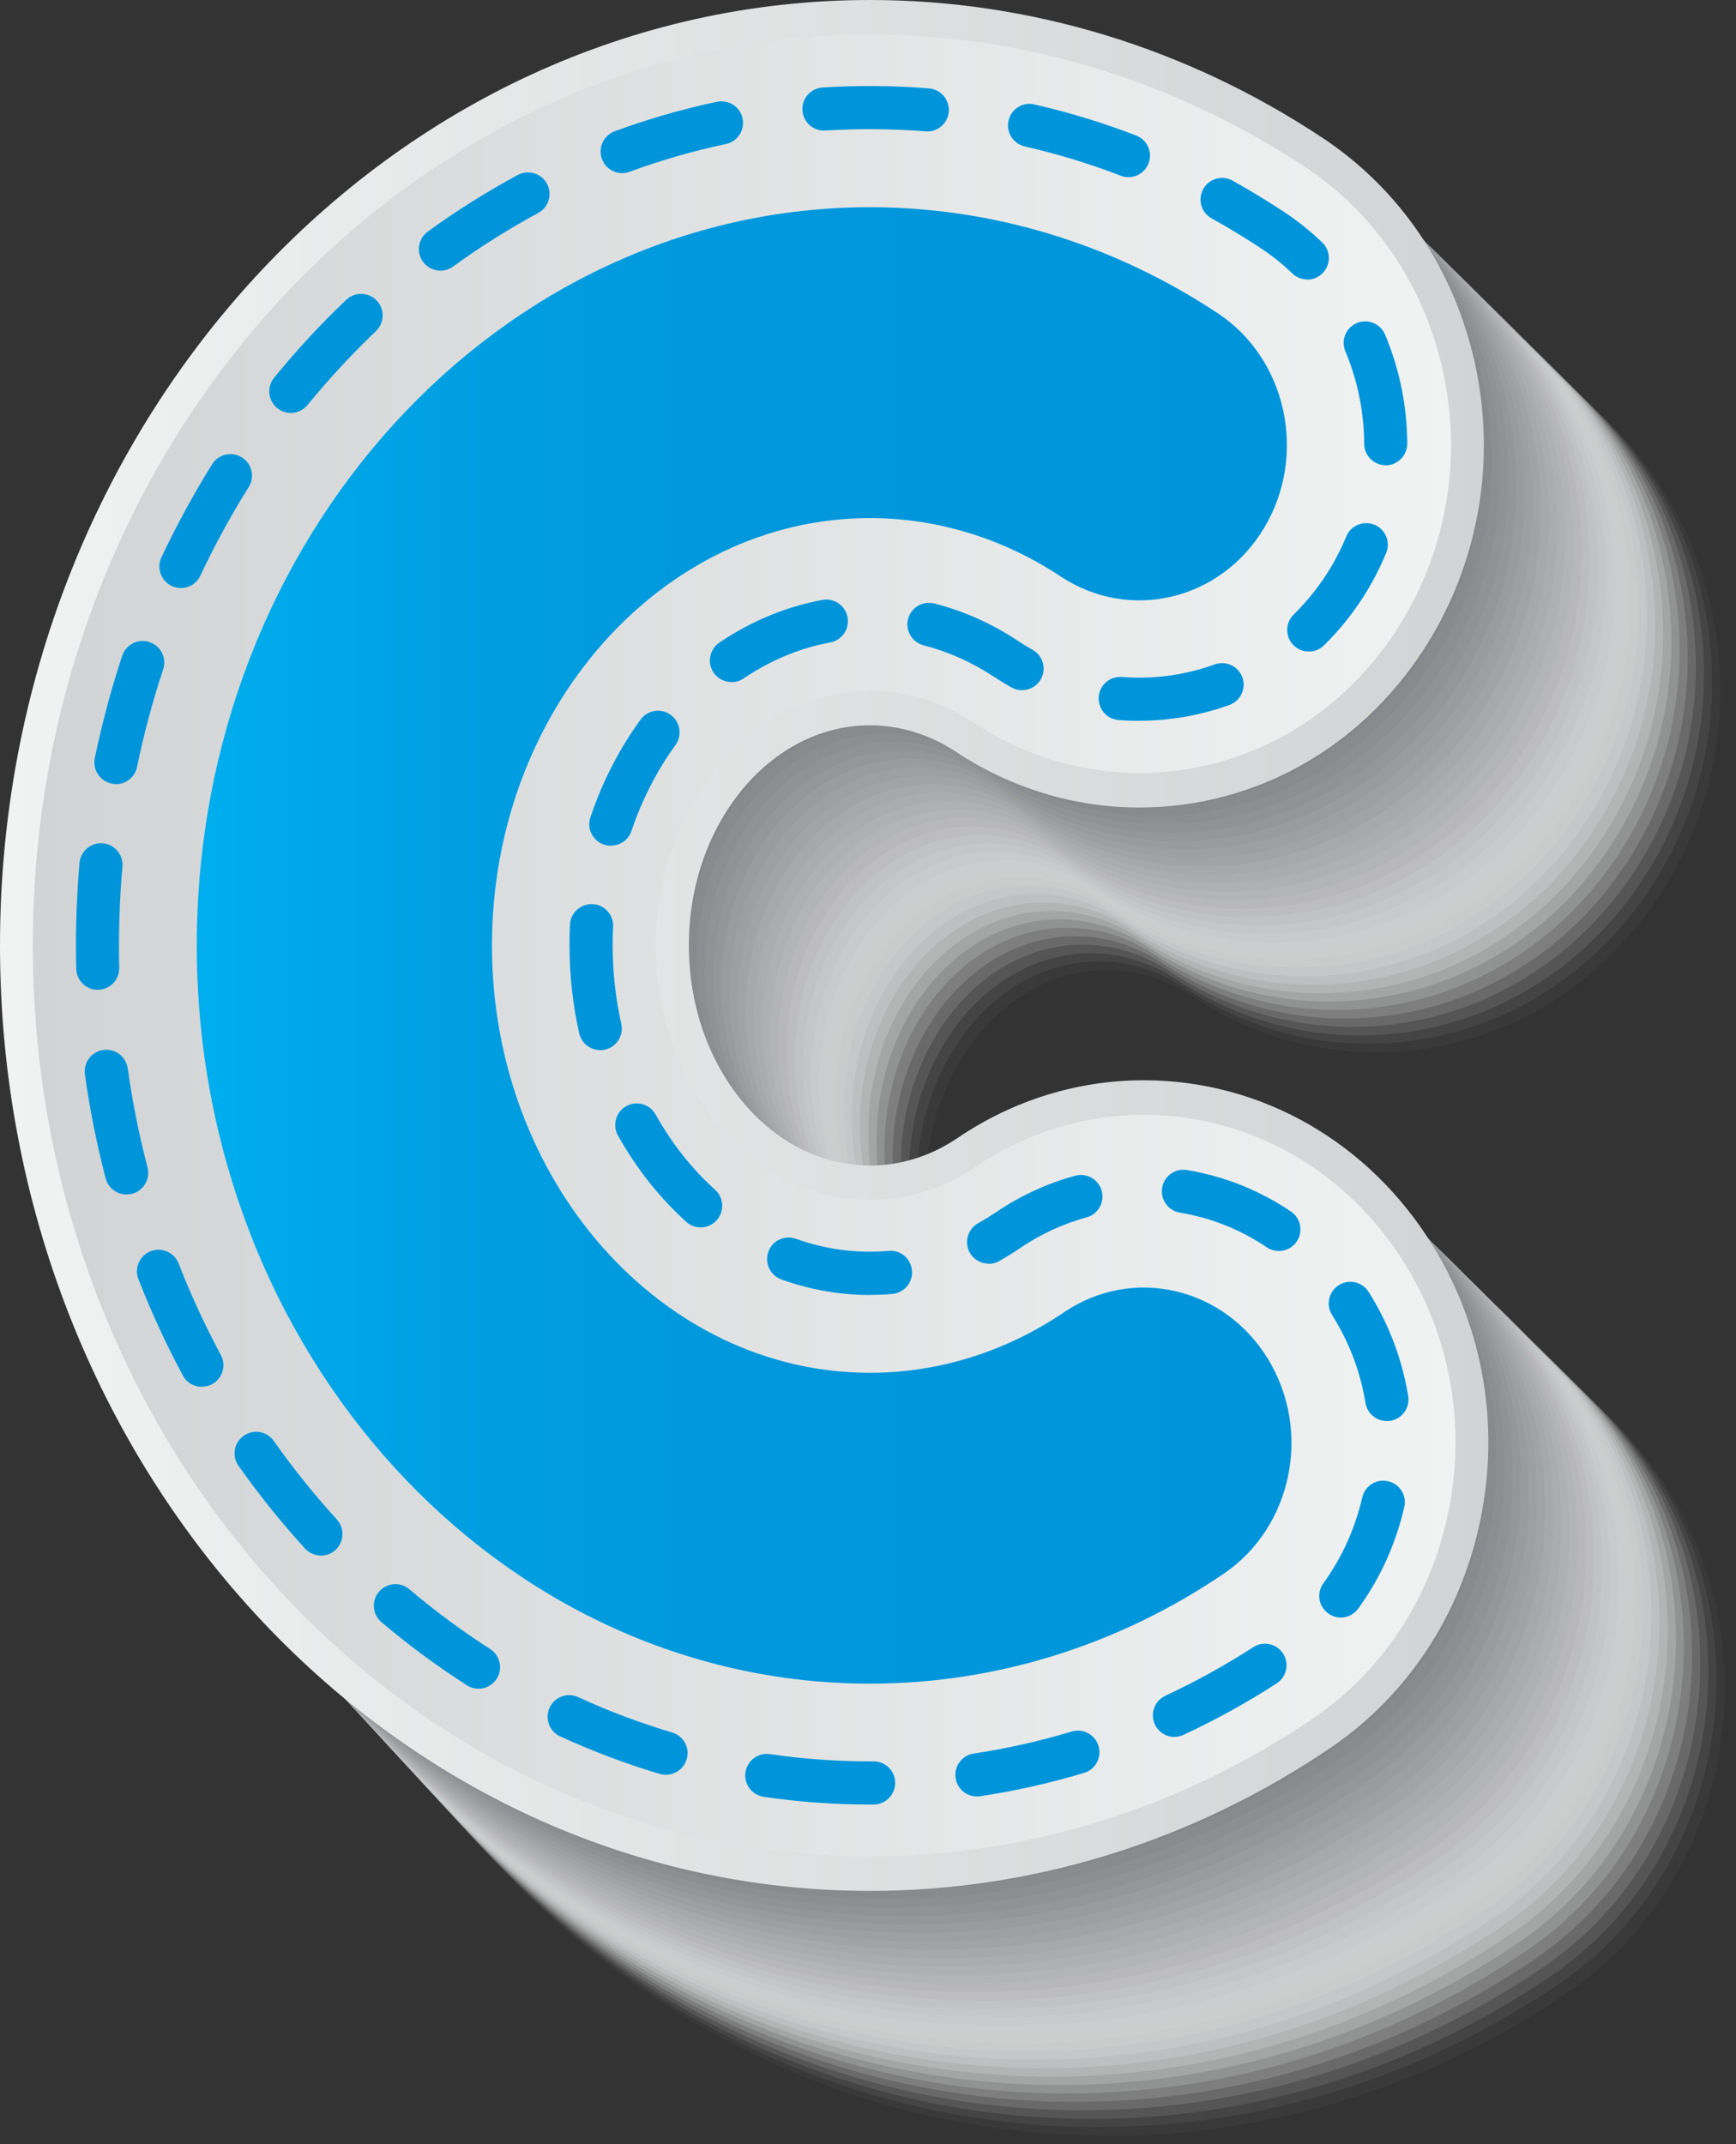 <svg width="149" height="184" viewBox="0 0 149 184" fill="none" xmlns="http://www.w3.org/2000/svg">
<rect x="0" y="0" width="149" height="184" fill="#333333" stroke="none"/>
<g style="mix-blend-mode:multiply">
<path opacity="0.03" d="M94.986 183.278C53.829 183.278 20.336 146.891 20.336 102.166C20.336 57.44 53.819 21.053 94.986 21.053C108.725 21.053 122.157 25.143 133.842 32.889C140.519 37.315 145.161 44.211 146.909 52.312C148.657 60.414 147.304 68.742 143.106 75.777C137.664 84.876 128.311 90.31 118.098 90.31C112.527 90.31 107.095 88.66 102.374 85.528C100.132 84.036 97.574 83.256 94.986 83.256C86.393 83.256 79.41 91.742 79.41 102.175C79.41 112.608 86.403 121.095 94.986 121.095C97.623 121.095 100.221 120.275 102.502 118.734C107.283 115.493 112.804 113.784 118.483 113.784C128.577 113.784 137.862 119.119 143.324 128.05C147.6 135.035 149.032 143.354 147.353 151.475C145.684 159.596 141.111 166.542 134.484 171.037C122.651 179.059 108.991 183.308 94.996 183.308L94.986 183.278Z" fill="#FBFBFB"/>
<path opacity="0.06" d="M94.305 182.547C53.157 182.547 19.685 146.17 19.685 101.454C19.685 56.739 53.157 20.361 94.305 20.361C108.034 20.361 121.466 24.451 133.141 32.197C139.808 36.614 144.45 43.51 146.198 51.601C147.946 59.693 146.593 68.021 142.395 75.046C136.953 84.135 127.619 89.569 117.407 89.569C111.846 89.569 106.414 87.919 101.702 84.787C99.451 83.295 96.892 82.505 94.305 82.505C85.702 82.505 78.699 91.001 78.699 101.444C78.699 111.887 85.702 120.384 94.305 120.384C96.942 120.384 99.539 119.564 101.831 118.013C106.601 114.772 112.123 113.063 117.792 113.063C127.876 113.063 137.161 118.388 142.613 127.309C146.879 134.284 148.312 142.603 146.642 150.714C144.973 158.826 140.4 165.771 133.783 170.266C121.95 178.289 108.3 182.527 94.305 182.527V182.547Z" fill="#F7F7F7"/>
<path opacity="0.1" d="M93.633 181.825C52.496 181.825 19.033 145.458 19.033 100.762C19.033 56.066 52.496 19.699 93.633 19.699C107.362 19.699 120.785 23.789 132.459 31.525C139.126 35.941 143.758 42.828 145.506 50.919C147.255 59.001 145.901 67.329 141.704 74.344C136.272 83.433 126.938 88.857 116.735 88.857C111.174 88.857 105.752 87.207 101.041 84.085C98.789 82.594 96.221 81.803 93.633 81.803C85.02 81.803 78.008 90.31 78.008 100.772C78.008 111.235 85.02 119.741 93.633 119.741C96.28 119.741 98.878 118.921 101.169 117.37C105.94 114.13 111.461 112.42 117.12 112.42C127.195 112.42 136.469 117.746 141.921 126.657C146.188 133.632 147.62 141.931 145.951 150.042C144.282 158.144 139.719 165.079 133.101 169.575C121.269 177.597 107.629 181.835 93.633 181.835V181.825Z" fill="#F3F3F3"/>
<path opacity="0.13" d="M92.951 181.096C51.824 181.096 18.371 144.738 18.371 100.052C18.371 55.367 51.824 19.009 92.951 19.009C106.67 19.009 120.093 23.099 131.767 30.835C138.424 35.251 143.057 42.128 144.805 50.209C146.553 58.291 145.2 66.6 141.012 73.614C135.58 82.694 126.256 88.118 116.063 88.118C110.512 88.118 105.09 86.468 100.379 83.346C98.117 81.854 95.559 81.064 92.961 81.064C84.329 81.064 77.316 89.58 77.316 100.052C77.316 110.525 84.338 119.041 92.961 119.041C95.608 119.041 98.216 118.221 100.507 116.67C105.278 113.439 110.789 111.73 116.448 111.73C126.513 111.73 135.787 117.046 141.229 125.957C145.496 132.922 146.919 141.221 145.259 149.323C143.59 157.424 139.027 164.35 132.419 168.835C120.597 176.848 106.947 181.086 92.961 181.086L92.951 181.096Z" fill="#EFEFEF"/>
<path opacity="0.16" d="M92.28 180.373C51.172 180.373 17.719 144.025 17.719 99.359C17.719 54.693 51.163 18.345 92.28 18.345C105.999 18.345 119.412 22.435 131.086 30.171C137.743 34.578 142.366 41.454 144.114 49.535C145.852 57.607 144.509 65.916 140.321 72.921C134.899 81.99 125.575 87.404 115.392 87.404C109.841 87.404 104.429 85.755 99.717 82.633C97.456 81.131 94.888 80.341 92.29 80.341C83.648 80.341 76.615 88.867 76.615 99.359C76.615 109.851 83.648 118.377 92.29 118.377C94.937 118.377 97.554 117.557 99.846 115.996C104.606 112.766 110.118 111.057 115.777 111.057C125.842 111.057 135.096 116.372 140.539 125.273C144.796 132.239 146.228 140.528 144.559 148.619C142.889 156.711 138.336 163.636 131.728 168.122C119.906 176.134 106.266 180.373 92.29 180.373H92.28Z" fill="#EBEBEB"/>
<path opacity="0.19" d="M91.598 179.652C50.501 179.652 17.067 143.315 17.067 98.658C17.067 54.002 50.501 17.664 91.598 17.664C105.317 17.664 118.73 21.755 130.395 29.48C137.042 33.887 141.664 40.753 143.413 48.825C145.151 56.897 143.808 65.196 139.62 72.191C134.197 81.26 124.883 86.664 114.71 86.664C109.169 86.664 103.747 85.014 99.046 81.902C96.784 80.4 94.206 79.61 91.598 79.61C82.946 79.61 75.904 88.146 75.904 98.648C75.904 109.151 82.946 117.687 91.598 117.687C94.255 117.687 96.873 116.867 99.174 115.306C103.935 112.075 109.436 110.376 115.086 110.376C125.14 110.376 134.395 115.691 139.827 124.583C144.084 131.538 145.506 139.827 143.847 147.909C142.188 156 137.625 162.916 131.027 167.392C119.204 175.404 105.574 179.642 91.598 179.642V179.652Z" fill="#E6E7E7"/>
<path opacity="0.23" d="M90.927 178.922C49.839 178.922 16.415 142.604 16.415 97.948C16.415 53.291 49.839 16.974 90.927 16.974C104.636 16.974 118.049 21.064 129.703 28.79C136.35 33.196 140.963 40.063 142.711 48.124C144.45 56.186 143.106 64.475 138.928 71.48C133.506 80.54 124.202 85.944 114.039 85.944C108.498 85.944 103.085 84.294 98.394 81.182C96.122 79.68 93.544 78.89 90.936 78.89C82.275 78.89 75.222 87.446 75.222 97.948C75.222 108.45 82.275 117.006 90.936 117.006C93.593 117.006 96.221 116.186 98.522 114.625C103.283 111.394 108.774 109.695 114.424 109.695C124.469 109.695 133.713 115 139.156 123.892C143.412 130.847 144.835 139.127 143.175 147.208C141.516 155.29 136.963 162.206 130.365 166.681C118.552 174.694 104.922 178.922 90.946 178.922H90.927Z" fill="#E2E3E3"/>
<path opacity="0.26" d="M90.245 178.201C49.177 178.201 15.754 141.893 15.754 97.257C15.754 52.62 49.167 16.312 90.245 16.312C103.954 16.312 117.357 20.392 129.012 28.128C135.649 32.525 140.262 39.391 142.01 47.443C143.748 55.495 142.405 63.784 138.227 70.779C132.815 79.829 123.511 85.233 113.357 85.233C107.826 85.233 102.414 83.593 97.722 80.481C95.45 78.979 92.873 78.179 90.255 78.179C81.573 78.179 74.521 86.745 74.521 97.266C74.521 107.788 81.583 116.354 90.255 116.354C92.922 116.354 95.549 115.524 97.85 113.963C102.601 110.742 108.103 109.033 113.742 109.033C123.777 109.033 133.012 114.339 138.454 123.221C142.701 130.166 144.134 138.435 142.464 146.517C140.805 154.589 136.252 161.504 129.664 165.97C117.851 173.973 104.231 178.211 90.255 178.211L90.245 178.201Z" fill="#DEDFE0"/>
<path opacity="0.29" d="M89.573 177.479C48.515 177.479 15.112 141.18 15.112 96.554C15.112 51.927 48.515 15.629 89.573 15.629C103.273 15.629 116.676 19.709 128.33 27.435C134.968 31.832 139.58 38.688 141.319 46.74C143.057 54.792 141.714 63.071 137.536 70.056C132.123 79.096 122.839 84.501 112.676 84.501C107.145 84.501 101.742 82.86 97.05 79.748C94.779 78.237 92.191 77.446 89.573 77.446C80.882 77.446 73.81 86.022 73.81 96.554C73.81 107.086 80.882 115.661 89.573 115.661C92.24 115.661 94.877 114.831 97.179 113.27C101.93 110.049 107.421 108.35 113.061 108.35C123.096 108.35 132.321 113.646 137.753 122.528C142 129.463 143.422 137.732 141.763 145.804C140.104 153.876 135.56 160.772 128.972 165.248C117.17 173.25 103.539 177.488 89.583 177.488L89.573 177.479Z" fill="#DADBDC"/>
<path opacity="0.32" d="M88.892 176.748C47.843 176.748 14.45 140.46 14.45 95.853C14.45 51.246 47.843 14.958 88.892 14.958C102.591 14.958 115.984 19.038 127.639 26.764C134.266 31.161 138.879 38.007 140.617 46.05C142.356 54.092 141.012 62.371 136.844 69.346C131.442 78.386 122.157 83.78 112.004 83.78C106.473 83.78 101.08 82.14 96.388 79.028C94.107 77.516 91.519 76.716 88.892 76.716C80.19 76.716 73.109 85.302 73.109 95.853C73.109 106.405 80.19 114.99 88.892 114.99C91.569 114.99 94.196 114.16 96.517 112.589C101.258 109.369 106.749 107.669 112.379 107.669C122.404 107.669 131.619 112.965 137.052 121.837C141.299 128.772 142.721 137.032 141.062 145.094C139.402 153.156 134.859 160.052 128.281 164.517C116.478 172.52 102.858 176.748 88.902 176.748H88.892Z" fill="#D6D7D8"/>
<path opacity="0.35" d="M88.211 176.027C47.172 176.027 13.788 139.749 13.788 95.152C13.788 50.555 47.172 14.276 88.211 14.276C101.9 14.276 115.293 18.357 126.938 26.073C133.565 30.459 138.168 37.306 139.906 45.348C141.645 53.38 140.302 61.65 136.133 68.625C130.731 77.655 121.456 83.049 111.313 83.049C105.792 83.049 100.399 81.409 95.717 78.307C93.436 76.795 90.838 75.995 88.211 75.995C79.499 75.995 72.408 84.59 72.408 95.152C72.408 105.713 79.499 114.309 88.211 114.309C90.887 114.309 93.525 113.479 95.846 111.908C100.587 108.697 106.068 106.988 111.698 106.988C121.713 106.988 130.928 112.283 136.351 121.135C140.588 128.061 142.01 136.321 140.351 144.373C138.692 152.425 134.158 159.321 127.58 163.786C115.777 171.789 102.167 176.017 88.211 176.017V176.027Z" fill="#D2D3D4"/>
<path opacity="0.39" d="M87.539 175.296C46.52 175.296 13.146 139.027 13.146 94.45C13.146 49.873 46.52 13.604 87.539 13.604C101.228 13.604 114.611 17.684 126.256 25.4C132.874 29.787 137.476 36.624 139.215 44.656C140.953 52.688 139.61 60.948 135.442 67.923C130.049 76.943 120.775 82.337 110.641 82.337C105.12 82.337 99.737 80.697 95.055 77.595C92.774 76.083 90.166 75.283 87.539 75.283C78.808 75.283 71.706 83.888 71.706 94.47C71.706 105.051 78.808 113.656 87.539 113.656C90.225 113.656 92.862 112.826 95.183 111.255C99.924 108.044 105.396 106.345 111.026 106.345C121.031 106.345 130.237 111.631 135.659 120.483C139.896 127.409 141.319 135.658 139.659 143.71C138 151.762 133.466 158.648 126.898 163.104C115.105 171.097 101.495 175.325 87.539 175.325V175.296Z" fill="#CECFD0"/>
<path opacity="0.42" d="M86.857 174.575C45.848 174.575 12.484 138.316 12.484 93.749C12.484 49.181 45.848 12.923 86.857 12.923C100.537 12.923 113.93 17.003 125.565 24.719C132.182 29.106 136.775 35.932 138.513 43.965C140.242 51.987 138.909 60.246 134.741 67.212C129.348 76.232 120.083 81.606 109.959 81.606C104.448 81.606 99.055 79.966 94.383 76.864C92.092 75.343 89.494 74.543 86.857 74.543C78.116 74.543 71.005 83.158 71.005 93.749C71.005 104.34 78.116 112.955 86.857 112.955C89.544 112.955 92.191 112.125 94.512 110.544C99.243 107.333 104.725 105.634 110.345 105.634C120.34 105.634 129.545 110.92 134.958 119.762C139.195 126.678 140.607 134.917 138.958 142.969C137.299 151.012 132.775 157.898 126.207 162.353C114.414 170.346 100.813 174.575 86.867 174.575H86.857Z" fill="#CACBCC"/>
<path opacity="0.45" d="M86.186 173.854C45.187 173.854 11.832 137.605 11.832 93.047C11.832 48.49 45.187 12.241 86.186 12.241C99.865 12.241 113.249 16.321 124.884 24.027C131.491 28.404 136.084 35.231 137.822 43.253C139.551 51.276 138.217 59.515 134.059 66.481C128.666 75.491 119.412 80.865 109.298 80.865C103.786 80.865 98.403 79.225 93.732 76.133C91.44 74.612 88.833 73.811 86.196 73.811C77.445 73.811 70.323 82.436 70.323 93.037C70.323 103.638 77.445 112.263 86.196 112.263C88.882 112.263 91.539 111.433 93.87 109.853C98.601 106.642 104.073 104.952 109.693 104.952C119.688 104.952 128.874 110.228 134.286 119.07C138.514 125.986 139.936 134.216 138.277 142.258C136.627 150.29 132.094 157.177 125.535 161.622C113.742 169.615 100.142 173.844 86.206 173.844L86.186 173.854Z" fill="#C6C7C8"/>
<path opacity="0.48" d="M85.504 173.122C44.515 173.122 11.171 136.883 11.171 92.345C11.171 47.807 44.515 11.569 85.504 11.569C99.184 11.569 112.557 15.639 124.192 23.355C130.8 27.732 135.383 34.549 137.121 42.571C138.85 50.584 137.516 58.823 133.358 65.779C127.975 74.779 118.73 80.154 108.616 80.154C103.115 80.154 97.732 78.514 93.06 75.421C90.759 73.9 88.151 73.1 85.504 73.1C76.744 73.1 69.612 81.734 69.612 92.355C69.612 102.976 76.744 111.611 85.504 111.611C88.201 111.611 90.858 110.771 93.189 109.19C97.92 105.989 103.382 104.29 108.992 104.29C118.977 104.29 128.163 109.566 133.565 118.398C137.793 125.304 139.205 133.534 137.556 141.566C135.906 149.598 131.383 156.465 124.824 160.92C113.041 168.913 99.441 173.132 85.504 173.132V173.122Z" fill="#C2C3C4"/>
<path opacity="0.52" d="M84.832 172.401C43.863 172.401 10.529 136.172 10.529 91.644C10.529 47.116 43.863 10.887 84.832 10.887C98.502 10.887 111.875 14.958 123.501 22.674C130.098 27.05 134.681 33.867 136.41 41.87C138.138 49.873 136.805 58.112 132.647 65.058C127.264 74.048 118.029 79.423 107.925 79.423C102.423 79.423 97.05 77.793 92.388 74.7C90.087 73.179 87.47 72.369 84.823 72.369C76.042 72.369 68.901 81.013 68.901 91.644C68.901 102.275 76.042 110.919 84.823 110.919C87.519 110.919 90.186 110.08 92.517 108.499C97.238 105.298 102.7 103.599 108.31 103.599C118.286 103.599 127.461 108.864 132.864 117.697C137.091 124.603 138.504 132.823 136.854 140.845C135.205 148.867 130.681 155.734 124.133 160.18C112.35 168.163 98.759 172.391 84.823 172.391L84.832 172.401Z" fill="#BDBEC0"/>
<path opacity="0.55" d="M84.151 171.669C43.192 171.669 9.867 135.45 9.867 90.942C9.867 46.434 43.192 10.215 84.151 10.215C97.821 10.215 111.184 14.285 122.81 21.991C129.407 26.358 133.99 33.175 135.709 41.178C137.437 49.181 136.104 57.41 131.956 64.346C126.583 73.336 117.348 78.701 107.253 78.701C101.752 78.701 96.389 77.071 91.727 73.979C89.426 72.447 86.798 71.647 84.151 71.647C75.361 71.647 68.21 80.302 68.21 90.952C68.21 101.602 75.361 110.257 84.151 110.257C86.858 110.257 89.524 109.417 91.855 107.836C96.576 104.635 102.029 102.946 107.639 102.946C117.604 102.946 126.78 108.212 132.173 117.034C136.39 123.93 137.813 132.15 136.153 140.163C134.504 148.185 129.99 155.042 123.442 159.488C111.659 167.47 98.078 171.689 84.151 171.689V171.669Z" fill="#B9BABC"/>
<path opacity="0.58" d="M83.48 170.948C42.53 170.948 9.215 134.739 9.215 90.241C9.215 45.742 42.53 9.533 83.48 9.533C97.139 9.533 110.503 13.604 122.128 21.31C128.716 25.677 133.299 32.484 135.017 40.477C136.746 48.469 135.412 56.689 131.264 63.635C125.891 72.615 116.666 77.98 106.582 77.98C101.09 77.98 95.727 76.35 91.065 73.257C88.754 71.726 86.136 70.916 83.48 70.916C74.679 70.916 67.519 79.58 67.519 90.241C67.519 100.901 74.679 109.565 83.48 109.565C86.186 109.565 88.853 108.726 91.203 107.135C95.915 103.934 101.377 102.245 106.977 102.245C116.933 102.245 126.098 107.51 131.491 116.323C135.709 123.219 137.121 131.429 135.472 139.442C133.822 147.454 129.308 154.311 122.77 158.747C110.997 166.73 97.416 170.948 83.49 170.948H83.48Z" fill="#B5B6B8"/>
<path opacity="0.61" d="M82.798 170.227C41.858 170.227 8.563 134.038 8.563 89.54C8.563 45.041 41.868 8.852 82.798 8.852C96.458 8.852 109.821 12.922 121.436 20.619C128.024 24.976 132.597 31.783 134.316 39.775C136.044 47.758 134.711 55.978 130.563 62.914C125.2 71.885 115.975 77.249 105.9 77.249C100.409 77.249 95.055 75.619 90.393 72.537C88.082 71.005 85.455 70.195 82.788 70.195C73.968 70.195 66.797 78.879 66.797 89.54C66.797 100.2 73.968 108.884 82.788 108.884C85.504 108.884 88.171 108.044 90.522 106.454C95.233 103.262 100.685 101.573 106.275 101.573C116.231 101.573 125.387 106.829 130.77 115.642C134.988 122.528 136.4 130.728 134.751 138.741C133.101 146.743 128.597 153.6 122.059 158.036C110.285 166.018 96.705 170.237 82.788 170.237L82.798 170.227Z" fill="#B1B2B4"/>
<path opacity="0.65" d="M82.116 169.496C41.196 169.496 7.901 133.316 7.901 88.838C7.901 44.359 41.196 8.179 82.116 8.179C95.766 8.179 109.13 12.25 120.735 19.946C127.313 24.303 131.886 31.1 133.605 39.083C135.323 47.066 134 55.276 129.861 62.202C124.498 71.172 115.283 76.517 105.218 76.517C99.737 76.517 94.374 74.887 89.731 71.805C87.42 70.273 84.783 69.463 82.116 69.463C73.286 69.463 66.106 78.157 66.106 88.838C66.106 99.517 73.286 108.212 82.116 108.212C84.832 108.212 87.509 107.372 89.86 105.781C94.571 102.59 100.013 100.901 105.604 100.901C115.55 100.901 124.696 106.157 130.078 114.95C134.286 121.836 135.698 130.026 134.049 138.029C132.4 146.031 127.896 152.878 121.367 157.304C109.604 165.277 96.023 169.496 82.106 169.496H82.116Z" fill="#ADAEB0"/>
<path opacity="0.68" d="M81.445 168.774C40.535 168.774 7.25 132.605 7.25 88.136C7.25 43.667 40.535 7.498 81.445 7.498C95.095 7.498 108.448 11.568 120.054 19.265C126.622 23.622 131.195 30.409 132.913 38.392C134.632 46.365 133.308 54.575 129.17 61.49C123.807 70.451 114.602 75.796 104.547 75.796C99.065 75.796 93.712 74.166 89.07 71.084C86.749 69.552 84.112 68.732 81.445 68.732C72.605 68.732 65.415 77.436 65.415 88.126C65.415 98.816 72.605 107.52 81.445 107.52C84.161 107.52 86.847 106.68 89.198 105.08C93.9 101.889 99.342 100.199 104.932 100.199C114.868 100.199 124.014 105.445 129.387 114.238C133.595 121.115 135.007 129.305 133.358 137.298C131.718 145.29 127.214 152.127 120.686 156.563C108.922 164.536 95.352 168.755 81.445 168.755V168.774Z" fill="#A9AAAC"/>
<path opacity="0.71" d="M80.763 168.044C39.863 168.044 6.598 131.884 6.598 87.436C6.598 42.987 39.873 6.827 80.763 6.827C94.413 6.827 107.757 10.897 119.362 18.584C125.93 22.931 130.493 29.718 132.212 37.691C133.931 45.664 132.607 53.854 128.469 60.77C123.115 69.721 113.92 75.066 103.865 75.066C98.393 75.066 93.04 73.436 88.398 70.363C86.077 68.822 83.43 68.012 80.763 68.012C71.913 68.012 64.703 76.726 64.703 87.436C64.703 98.145 71.904 106.859 80.763 106.859C83.489 106.859 86.176 106.009 88.536 104.419C93.238 101.228 98.67 99.548 104.26 99.548C114.187 99.548 123.323 104.794 128.706 113.577C132.913 120.444 134.316 128.634 132.676 136.617C131.037 144.6 126.533 151.436 120.014 155.863C108.251 163.836 94.69 168.044 80.783 168.044H80.763Z" fill="#A5A6A8"/>
<path opacity="0.74" d="M80.092 167.323C39.211 167.323 5.946 131.173 5.946 86.734C5.946 42.295 39.211 6.146 80.092 6.146C93.732 6.146 107.076 10.206 118.681 17.902C125.239 22.25 129.802 29.027 131.521 37C133.24 44.963 131.916 53.153 127.778 60.059C122.424 69 113.239 74.345 103.194 74.345C97.722 74.345 92.379 72.715 87.737 69.642C85.406 68.101 82.769 67.291 80.082 67.291C71.213 67.291 64.002 76.015 64.002 86.734C64.002 97.454 71.213 106.178 80.082 106.178C82.808 106.178 85.504 105.328 87.865 103.728C92.567 100.546 97.999 98.857 103.569 98.857C113.496 98.857 122.622 104.103 127.995 112.876C132.193 119.743 133.605 127.923 131.965 135.896C130.326 143.879 125.832 150.706 119.313 155.132C107.56 163.105 93.999 167.313 80.092 167.313V167.323Z" fill="#A1A2A4"/>
<path opacity="0.77" d="M79.41 166.602C38.54 166.602 5.284 130.462 5.284 86.043C5.284 41.624 38.54 5.484 79.41 5.484C93.05 5.484 106.384 9.544 117.98 17.241C124.538 21.588 129.091 28.365 130.81 36.319C132.528 44.272 131.205 52.462 127.076 59.368C121.733 68.309 112.547 73.644 102.512 73.644C97.041 73.644 91.707 72.024 87.075 68.941C84.744 67.4 82.097 66.58 79.41 66.58C70.531 66.58 63.311 75.314 63.311 86.053C63.311 96.792 70.531 105.526 79.41 105.526C82.146 105.526 84.843 104.676 87.203 103.076C91.895 99.895 97.327 98.205 102.898 98.205C112.814 98.205 121.93 103.441 127.303 112.215C131.501 119.071 132.904 127.242 131.264 135.224C129.624 143.197 125.13 150.024 118.622 154.441C106.868 162.404 93.307 166.622 79.41 166.622V166.602Z" fill="#9D9EA1"/>
<path opacity="0.81" d="M78.739 165.871C37.878 165.871 4.632 129.74 4.632 85.331C4.632 40.922 37.878 4.792 78.739 4.792C92.369 4.792 105.703 8.852 117.298 16.538C123.846 20.876 128.4 27.653 130.118 35.596C131.837 43.55 130.513 51.72 126.385 58.626C121.041 67.557 111.866 72.892 101.841 72.892C96.379 72.892 91.045 71.272 86.413 68.2C84.082 66.658 81.425 65.838 78.739 65.838C69.849 65.838 62.62 74.582 62.62 85.331C62.62 96.08 69.849 104.824 78.739 104.824C81.475 104.824 84.181 103.974 86.541 102.374C91.233 99.192 96.655 97.513 102.226 97.513C112.132 97.513 121.249 102.749 126.612 111.512C130.81 118.369 132.212 126.53 130.573 134.502C128.933 142.475 124.449 149.292 117.94 153.709C106.186 161.672 92.635 165.88 78.749 165.88L78.739 165.871Z" fill="#999A9D"/>
<path opacity="0.84" d="M78.057 165.15C37.206 165.15 3.98 129.029 3.98 84.63C3.98 40.23 37.216 4.11 78.057 4.11C91.687 4.11 105.021 8.171 116.607 15.857C123.155 20.194 127.708 26.962 129.417 34.905C131.135 42.849 129.812 51.019 125.683 57.915C120.35 66.837 111.174 72.171 101.159 72.171C95.697 72.171 90.374 70.551 85.741 67.479C83.4 65.927 80.743 65.108 78.057 65.108C69.158 65.108 61.908 73.861 61.908 84.62C61.908 95.379 69.148 104.132 78.057 104.132C80.803 104.132 83.499 103.283 85.879 101.672C90.571 98.491 95.984 96.812 101.554 96.812C111.451 96.812 120.557 102.038 125.92 110.801C130.108 117.648 131.521 125.809 129.881 133.772C128.242 141.735 123.757 148.552 117.258 152.958C105.515 160.921 91.964 165.13 78.077 165.13L78.057 165.15Z" fill="#949699"/>
<path opacity="0.87" d="M77.385 164.429C36.554 164.429 3.328 128.318 3.328 83.939C3.328 39.559 36.554 3.448 77.385 3.448C91.006 3.448 104.34 7.509 115.925 15.195C122.464 19.533 127.017 26.29 128.726 34.224C130.444 42.157 129.111 50.328 125.002 57.214C119.668 66.135 110.503 71.46 100.497 71.46C95.045 71.46 89.712 69.84 85.09 66.778C82.749 65.226 80.082 64.406 77.395 64.406C68.477 64.406 61.227 73.17 61.227 83.948C61.227 94.727 68.477 103.491 77.395 103.491C80.141 103.491 82.847 102.641 85.228 101.031C89.909 97.859 95.322 96.18 100.883 96.18C110.769 96.18 119.876 101.406 125.229 110.159C129.417 117.006 130.82 125.157 129.18 133.11C127.54 141.063 123.066 147.87 116.567 152.277C104.824 160.24 91.282 164.449 77.395 164.449L77.385 164.429Z" fill="#909295"/>
<path opacity="0.9" d="M76.704 163.697C35.883 163.697 2.667 127.596 2.667 83.227C2.667 38.857 35.883 2.756 76.704 2.756C90.324 2.756 103.648 6.817 115.234 14.493C121.772 18.82 126.316 25.578 128.024 33.512C129.733 41.445 128.41 49.606 124.301 56.482C118.967 65.394 109.811 70.709 99.806 70.709C94.354 70.709 89.03 69.089 84.408 66.026C82.067 64.475 79.4 63.655 76.694 63.655C67.765 63.655 60.506 72.428 60.506 83.217C60.506 94.005 67.765 102.778 76.694 102.778C79.45 102.778 82.156 101.929 84.536 100.309C89.218 97.137 94.631 95.458 100.181 95.458C110.068 95.458 119.155 100.674 124.508 109.428C128.696 116.264 130.099 124.415 128.459 132.358C126.819 140.312 122.345 147.109 115.856 151.515C104.122 159.468 90.581 163.677 76.694 163.677L76.704 163.697Z" fill="#8C8E91"/>
<path opacity="0.94" d="M76.033 162.976C35.221 162.976 2.025 126.885 2.025 82.535C2.025 38.185 35.231 2.094 76.033 2.094C89.653 2.094 102.967 6.155 114.543 13.832C121.071 18.159 125.615 24.907 127.323 32.83C129.032 40.754 127.709 48.905 123.6 55.791C118.276 64.692 109.13 70.008 99.125 70.008C93.683 70.008 88.359 68.387 83.746 65.325C81.396 63.774 78.729 62.944 76.023 62.944C67.084 62.944 59.805 71.727 59.805 82.535C59.805 93.344 67.074 102.127 76.023 102.127C78.778 102.127 81.495 101.277 83.875 99.657C88.547 96.485 93.959 94.806 99.51 94.806C109.387 94.806 118.474 100.022 123.817 108.756C127.995 115.593 129.398 123.724 127.768 131.667C126.138 139.61 121.664 146.408 115.175 150.804C103.441 158.757 89.9 162.966 76.033 162.966V162.976Z" fill="#888A8D"/>
<path opacity="0.97" d="M75.351 162.244C34.549 162.244 1.363 126.164 1.363 81.823C1.363 37.483 34.549 1.402 75.351 1.402C88.961 1.402 102.275 5.463 113.851 13.13C120.38 17.457 124.913 24.195 126.622 32.118C128.331 40.042 127.007 48.183 122.898 55.059C117.575 63.951 108.438 69.266 98.443 69.266C93.001 69.266 87.687 67.646 83.075 64.593C80.724 63.032 78.047 62.212 75.341 62.212C66.392 62.212 59.103 71.005 59.103 81.823C59.103 92.642 66.383 101.435 75.341 101.435C78.097 101.435 80.823 100.575 83.213 98.965C87.885 95.793 93.287 94.124 98.838 94.124C108.705 94.124 117.782 99.34 123.125 108.064C127.303 114.891 128.706 123.022 127.066 130.965C125.437 138.898 120.962 145.696 114.483 150.092C102.749 158.045 89.218 162.244 75.351 162.244Z" fill="#848689"/>
<path d="M74.669 161.523C33.888 161.523 0.701 125.462 0.701 81.122C0.701 36.782 33.878 0.721 74.669 0.721C88.28 0.721 101.584 4.771 113.16 12.448C119.678 16.765 124.212 23.503 125.921 31.417C127.629 39.331 126.306 47.472 122.207 54.338C116.893 63.23 107.757 68.535 97.771 68.535C92.329 68.535 87.025 66.915 82.413 63.862C80.052 62.301 77.376 61.481 74.669 61.481C65.701 61.481 58.412 70.294 58.412 81.122C58.412 91.95 65.711 100.753 74.669 100.753C77.435 100.753 80.161 99.893 82.551 98.273C87.223 95.112 92.616 93.432 98.156 93.432C108.014 93.432 117.091 98.639 122.424 107.362C126.602 114.189 127.995 122.311 126.365 130.244C124.735 138.177 120.271 144.965 113.792 149.351C102.068 157.304 88.536 161.503 74.669 161.503V161.523Z" fill="#808285"/>
</g>
<path d="M74.669 162.265C33.493 162.265 0 125.868 0 81.132C0 36.397 33.493 0 74.669 0C88.408 0 101.851 4.09 113.535 11.846C120.212 16.272 124.854 23.178 126.612 31.279C128.36 39.381 127.007 47.719 122.809 54.753C117.367 63.862 108.004 69.296 97.781 69.296C92.211 69.296 86.769 67.637 82.047 64.515C79.805 63.033 77.257 62.242 74.679 62.242C66.106 62.242 59.123 70.719 59.123 81.132C59.123 91.546 66.106 100.022 74.679 100.022C77.306 100.022 79.904 99.202 82.176 97.661C86.956 94.421 92.487 92.701 98.166 92.701C108.271 92.701 117.565 98.037 123.027 106.978C127.303 113.963 128.736 122.291 127.066 130.412C125.397 138.534 120.824 145.489 114.187 149.994C102.344 158.016 88.685 162.265 74.679 162.265H74.669Z" fill="url(#paint0_linear_98_3613)"/>
<path d="M74.669 159.301C35.053 159.301 2.815 124.228 2.815 81.133C2.815 38.038 35.053 2.965 74.669 2.965C87.875 2.965 100.794 6.907 112.034 14.346C118.078 18.347 122.276 24.601 123.866 31.932C125.447 39.263 124.222 46.811 120.419 53.173C115.491 61.413 107.026 66.333 97.772 66.333C92.734 66.333 87.816 64.832 83.539 62.006C80.852 60.218 77.781 59.279 74.669 59.279C64.536 59.279 56.298 69.08 56.298 81.133C56.298 93.186 64.536 102.987 74.669 102.987C77.84 102.987 80.961 102.009 83.697 100.151C88.023 97.217 93.031 95.666 98.167 95.666C107.303 95.666 115.718 100.497 120.656 108.579C124.528 114.902 125.822 122.43 124.311 129.781C122.8 137.131 118.661 143.425 112.656 147.495C101.268 155.211 88.142 159.291 74.679 159.291L74.669 159.301Z" fill="url(#paint1_linear_98_3613)"/>
<path d="M74.669 154.855C71.627 154.855 68.555 154.637 65.553 154.193C64.545 154.045 63.834 153.106 63.982 152.098C64.13 151.09 65.069 150.379 66.076 150.527C68.901 150.942 71.785 151.15 74.659 151.15H74.975C74.975 151.15 74.975 151.15 74.985 151.15C76.002 151.15 76.832 151.97 76.832 152.987C76.832 154.015 76.012 154.845 74.995 154.855H74.649H74.669ZM83.845 154.163C82.946 154.163 82.156 153.501 82.018 152.582C81.869 151.575 82.561 150.626 83.578 150.478C86.403 150.053 89.228 149.421 91.974 148.591C92.951 148.294 93.988 148.848 94.285 149.826C94.581 150.804 94.028 151.841 93.05 152.138C90.136 153.017 87.134 153.689 84.131 154.143C84.042 154.153 83.944 154.163 83.855 154.163H83.845ZM57.157 152.306C56.98 152.306 56.802 152.276 56.634 152.227C53.73 151.367 50.856 150.28 48.081 149.006C47.152 148.581 46.747 147.475 47.172 146.546C47.597 145.617 48.703 145.212 49.631 145.637C52.239 146.842 54.955 147.86 57.691 148.67C58.669 148.966 59.232 149.994 58.935 150.972C58.698 151.772 57.957 152.296 57.157 152.296V152.306ZM100.803 149.055C100.102 149.055 99.44 148.66 99.124 147.978C98.69 147.05 99.095 145.953 100.023 145.518C102.611 144.313 105.149 142.91 107.569 141.349C108.428 140.796 109.574 141.043 110.127 141.902C110.68 142.762 110.433 143.908 109.574 144.461C107.016 146.111 104.32 147.603 101.574 148.877C101.317 148.996 101.06 149.045 100.794 149.045L100.803 149.055ZM41.068 144.916C40.722 144.916 40.377 144.817 40.07 144.619C37.532 142.989 35.063 141.171 32.742 139.205C31.961 138.543 31.863 137.377 32.524 136.597C33.186 135.816 34.352 135.718 35.132 136.38C37.334 138.247 39.665 139.966 42.066 141.507C42.925 142.06 43.182 143.206 42.629 144.066C42.273 144.619 41.68 144.916 41.068 144.916ZM115.085 138.81C114.71 138.81 114.325 138.691 113.999 138.454C113.169 137.852 112.982 136.696 113.584 135.866C115.174 133.673 116.3 131.193 116.923 128.496C117.15 127.498 118.147 126.875 119.145 127.112C120.142 127.34 120.765 128.337 120.528 129.335C119.787 132.517 118.463 135.441 116.577 138.039C116.211 138.543 115.648 138.81 115.076 138.81H115.085ZM27.547 133.485C27.043 133.485 26.539 133.277 26.174 132.882C24.149 130.659 22.223 128.268 20.475 125.789C19.882 124.949 20.079 123.793 20.919 123.21C21.759 122.617 22.914 122.815 23.497 123.654C25.166 126.016 26.983 128.278 28.91 130.392C29.601 131.153 29.542 132.319 28.791 133.011C28.435 133.337 27.991 133.495 27.547 133.495V133.485ZM119.026 121.945C118.137 121.945 117.347 121.303 117.199 120.394C116.774 117.796 115.866 115.346 114.503 113.123L114.335 112.846C113.782 111.987 114.038 110.84 114.908 110.287C115.767 109.734 116.913 109.991 117.466 110.86L117.673 111.196C119.283 113.824 120.36 116.729 120.863 119.801C121.031 120.809 120.34 121.767 119.332 121.926C119.234 121.945 119.135 121.945 119.036 121.945H119.026ZM17.324 119.011C16.662 119.011 16.02 118.655 15.694 118.033C14.262 115.375 12.988 112.599 11.882 109.773C11.506 108.825 11.98 107.748 12.929 107.373C13.877 106.997 14.953 107.471 15.329 108.42C16.376 111.107 17.6 113.755 18.954 116.274C19.438 117.173 19.102 118.3 18.203 118.784C17.926 118.932 17.62 119.001 17.324 119.001V119.011ZM74.669 111.127C72.081 111.127 69.523 110.682 67.064 109.793C66.106 109.447 65.602 108.39 65.948 107.422C66.293 106.454 67.35 105.96 68.318 106.306C70.876 107.224 73.593 107.58 76.269 107.343C77.296 107.244 78.185 108.005 78.274 109.032C78.363 110.05 77.612 110.949 76.585 111.038C75.953 111.097 75.311 111.117 74.669 111.117V111.127ZM84.852 108.44C84.2 108.44 83.568 108.094 83.232 107.491C82.739 106.602 83.055 105.466 83.953 104.972C84.477 104.676 84.99 104.359 85.494 104.023C87.588 102.601 89.88 101.554 92.29 100.892C93.277 100.625 94.295 101.208 94.561 102.196C94.828 103.184 94.245 104.201 93.257 104.468C91.243 105.021 89.326 105.901 87.568 107.096C86.976 107.501 86.363 107.877 85.751 108.222C85.465 108.38 85.158 108.459 84.852 108.459V108.44ZM109.762 107.353C109.406 107.353 109.041 107.254 108.725 107.037C106.463 105.505 103.954 104.508 101.268 104.063C100.26 103.895 99.579 102.937 99.747 101.929C99.915 100.921 100.863 100.23 101.88 100.408C105.09 100.941 108.093 102.136 110.799 103.964C111.648 104.537 111.866 105.683 111.303 106.533C110.947 107.066 110.364 107.353 109.762 107.353ZM60.14 105.328C59.696 105.328 59.251 105.17 58.906 104.853C56.604 102.779 54.629 100.279 53.039 97.444C52.545 96.554 52.861 95.418 53.75 94.924C54.639 94.43 55.775 94.746 56.269 95.636C57.661 98.125 59.38 100.299 61.375 102.097C62.135 102.779 62.195 103.954 61.513 104.715C61.148 105.12 60.644 105.328 60.14 105.328ZM10.854 102.502C10.035 102.502 9.284 101.949 9.067 101.119C8.306 98.204 7.704 95.201 7.289 92.197C7.151 91.18 7.852 90.251 8.869 90.103C9.877 89.955 10.815 90.666 10.963 91.684C11.368 94.539 11.931 97.404 12.662 100.18C12.919 101.168 12.326 102.186 11.338 102.443C11.181 102.482 11.022 102.502 10.864 102.502H10.854ZM51.518 90.113C50.668 90.113 49.908 89.53 49.71 88.66C49.157 86.21 48.881 83.661 48.881 81.112C48.881 80.52 48.891 79.927 48.92 79.344C48.969 78.326 49.849 77.546 50.866 77.585C51.883 77.635 52.673 78.504 52.624 79.532C52.594 80.055 52.584 80.579 52.584 81.112C52.584 83.404 52.831 85.667 53.325 87.86C53.552 88.858 52.92 89.846 51.923 90.073C51.784 90.103 51.646 90.123 51.518 90.123V90.113ZM8.395 84.946C7.398 84.946 6.568 84.145 6.548 83.138C6.528 82.466 6.519 81.784 6.519 81.103C6.519 78.751 6.627 76.38 6.825 74.048C6.914 73.031 7.822 72.28 8.83 72.369C9.847 72.458 10.598 73.357 10.509 74.374C10.311 76.587 10.213 78.85 10.213 81.103C10.213 81.754 10.213 82.397 10.232 83.039C10.262 84.066 9.452 84.916 8.425 84.936C8.405 84.936 8.395 84.936 8.375 84.936L8.395 84.946ZM52.426 72.576C52.229 72.576 52.031 72.547 51.834 72.478C50.866 72.151 50.342 71.094 50.678 70.126C51.705 67.083 53.147 64.267 54.975 61.758C55.577 60.928 56.733 60.74 57.562 61.343C58.392 61.946 58.57 63.102 57.977 63.931C56.377 66.145 55.103 68.624 54.194 71.312C53.938 72.082 53.217 72.566 52.436 72.566L52.426 72.576ZM9.956 67.281C9.827 67.281 9.709 67.271 9.58 67.241C8.583 67.034 7.931 66.056 8.138 65.058C8.751 62.094 9.541 59.14 10.489 56.275C10.815 55.306 11.862 54.773 12.83 55.099C13.798 55.425 14.331 56.472 14.005 57.441C13.097 60.167 12.346 62.983 11.763 65.809C11.585 66.688 10.815 67.291 9.956 67.291V67.281ZM97.771 61.857C97.179 61.857 96.586 61.837 96.003 61.788C94.986 61.709 94.225 60.819 94.304 59.792C94.383 58.774 95.272 58.014 96.3 58.093C99.006 58.31 101.722 57.934 104.26 57.016C105.218 56.67 106.285 57.164 106.631 58.122C106.976 59.081 106.483 60.148 105.525 60.493C103.045 61.392 100.438 61.847 97.781 61.847L97.771 61.857ZM87.707 59.229C87.4 59.229 87.094 59.15 86.808 58.992C86.304 58.705 85.8 58.399 85.307 58.073C83.42 56.828 81.385 55.919 79.272 55.376C78.284 55.119 77.682 54.111 77.938 53.123C78.195 52.135 79.203 51.532 80.19 51.789C82.719 52.431 85.129 53.508 87.361 54.99C87.776 55.267 88.191 55.524 88.625 55.761C89.514 56.265 89.84 57.391 89.336 58.28C89.001 58.883 88.368 59.229 87.717 59.229H87.707ZM62.777 58.527C62.185 58.527 61.602 58.241 61.246 57.717C60.674 56.867 60.901 55.721 61.74 55.148C64.486 53.291 67.459 52.066 70.58 51.483C71.588 51.295 72.555 51.957 72.743 52.965C72.931 53.973 72.269 54.941 71.262 55.129C68.644 55.613 66.135 56.66 63.824 58.221C63.508 58.438 63.143 58.537 62.787 58.537L62.777 58.527ZM112.33 55.909C111.846 55.909 111.372 55.721 111.006 55.356C110.295 54.625 110.305 53.449 111.036 52.738C112.251 51.542 113.327 50.179 114.226 48.687C114.73 47.837 115.174 46.948 115.55 46.039C115.935 45.091 117.021 44.646 117.969 45.032C118.918 45.417 119.362 46.504 118.977 47.452C118.532 48.529 117.999 49.586 117.407 50.584C116.35 52.352 115.076 53.973 113.634 55.386C113.278 55.741 112.804 55.909 112.34 55.909H112.33ZM15.536 50.465C15.27 50.465 15.003 50.406 14.746 50.288C13.818 49.853 13.422 48.746 13.857 47.828C15.151 45.081 16.613 42.394 18.213 39.835C18.756 38.965 19.902 38.709 20.761 39.252C21.63 39.795 21.887 40.941 21.344 41.801C19.823 44.231 18.43 46.78 17.195 49.398C16.879 50.07 16.218 50.465 15.516 50.465H15.536ZM118.937 39.924C117.92 39.924 117.09 39.104 117.09 38.086C117.071 35.34 116.527 32.662 115.471 30.143C115.076 29.194 115.52 28.117 116.458 27.722C117.397 27.327 118.483 27.772 118.878 28.71C120.123 31.684 120.765 34.826 120.784 38.066C120.784 39.084 119.965 39.924 118.947 39.934H118.937V39.924ZM24.959 35.438C24.544 35.438 24.139 35.3 23.793 35.023C23.003 34.381 22.885 33.206 23.527 32.415C25.453 30.054 27.537 27.801 29.719 25.727C30.46 25.025 31.636 25.055 32.337 25.796C33.038 26.537 33.008 27.712 32.268 28.414C30.194 30.39 28.218 32.524 26.391 34.757C26.025 35.201 25.492 35.438 24.949 35.438H24.959ZM112.201 23.978C111.737 23.978 111.273 23.81 110.917 23.464C110.088 22.664 109.179 21.933 108.211 21.3C106.848 20.392 105.426 19.532 103.994 18.742C103.095 18.248 102.779 17.121 103.273 16.222C103.767 15.323 104.892 15.007 105.791 15.501C107.302 16.341 108.804 17.26 110.256 18.218C111.401 18.979 112.488 19.848 113.485 20.806C114.226 21.518 114.246 22.684 113.535 23.425C113.169 23.8 112.685 23.998 112.201 23.998V23.978ZM37.809 23.227C37.236 23.227 36.673 22.96 36.307 22.466C35.705 21.636 35.892 20.48 36.712 19.878C39.181 18.08 41.779 16.45 44.436 15.017C45.335 14.533 46.461 14.869 46.945 15.768C47.429 16.667 47.093 17.793 46.194 18.277C43.685 19.631 41.226 21.172 38.895 22.871C38.569 23.108 38.184 23.227 37.809 23.227ZM96.853 15.205C96.635 15.205 96.408 15.165 96.191 15.076C93.514 14.049 90.739 13.199 87.954 12.567C86.956 12.34 86.334 11.342 86.561 10.354C86.788 9.356 87.776 8.724 88.773 8.961C91.727 9.633 94.67 10.532 97.514 11.628C98.472 11.994 98.947 13.071 98.581 14.019C98.295 14.76 97.593 15.205 96.853 15.205ZM53.404 14.859C52.654 14.859 51.942 14.395 51.666 13.644C51.31 12.685 51.804 11.618 52.762 11.263C55.617 10.216 58.57 9.356 61.543 8.734C62.54 8.526 63.528 9.158 63.735 10.166C63.943 11.164 63.311 12.152 62.303 12.359C59.508 12.952 56.723 13.752 54.036 14.74C53.829 14.819 53.612 14.859 53.394 14.859H53.404ZM79.598 11.273C79.548 11.273 79.499 11.273 79.45 11.273C76.585 11.045 73.672 11.026 70.837 11.203C69.81 11.273 68.941 10.492 68.871 9.475C68.802 8.457 69.583 7.578 70.6 7.508C73.603 7.321 76.704 7.34 79.736 7.587C80.753 7.667 81.514 8.566 81.435 9.583C81.356 10.551 80.546 11.283 79.588 11.283L79.598 11.273Z" fill="#0095DA"/>
<path d="M74.669 144.481C42.806 144.481 16.89 116.057 16.89 81.132C16.89 46.207 42.806 17.783 74.669 17.783C85.218 17.783 95.549 20.935 104.537 26.893C110.453 30.815 112.231 39.054 108.508 45.289C104.784 51.523 96.962 53.39 91.035 49.468C86.097 46.197 80.438 44.459 74.669 44.459C56.782 44.459 42.224 60.908 42.224 81.132C42.224 101.356 56.782 117.806 74.669 117.806C80.546 117.806 86.304 116.008 91.312 112.619C97.199 108.628 105.031 110.416 108.824 116.61C112.616 122.805 110.918 131.055 105.031 135.046C95.924 141.221 85.425 144.481 74.669 144.481Z" fill="url(#paint2_linear_98_3613)"/>
<defs>
<linearGradient id="paint0_linear_98_3613" x1="0" y1="81.122" x2="127.738" y2="81.122" gradientUnits="userSpaceOnUse">
<stop stop-color="#F1F2F2"/>
<stop offset="1" stop-color="#D1D3D4"/>
</linearGradient>
<linearGradient id="paint1_linear_98_3613" x1="2.815" y1="81.123" x2="124.923" y2="81.123" gradientUnits="userSpaceOnUse">
<stop stop-color="#D1D3D4"/>
<stop offset="1" stop-color="#F1F2F2"/>
</linearGradient>
<linearGradient id="paint2_linear_98_3613" x1="16.89" y1="81.122" x2="110.839" y2="81.122" gradientUnits="userSpaceOnUse">
<stop stop-color="#00AEEE"/>
<stop offset="0.23" stop-color="#009FE2"/>
<stop offset="0.52" stop-color="#0097DC"/>
<stop offset="1" stop-color="#0095DA"/>
</linearGradient>
</defs>
</svg>
